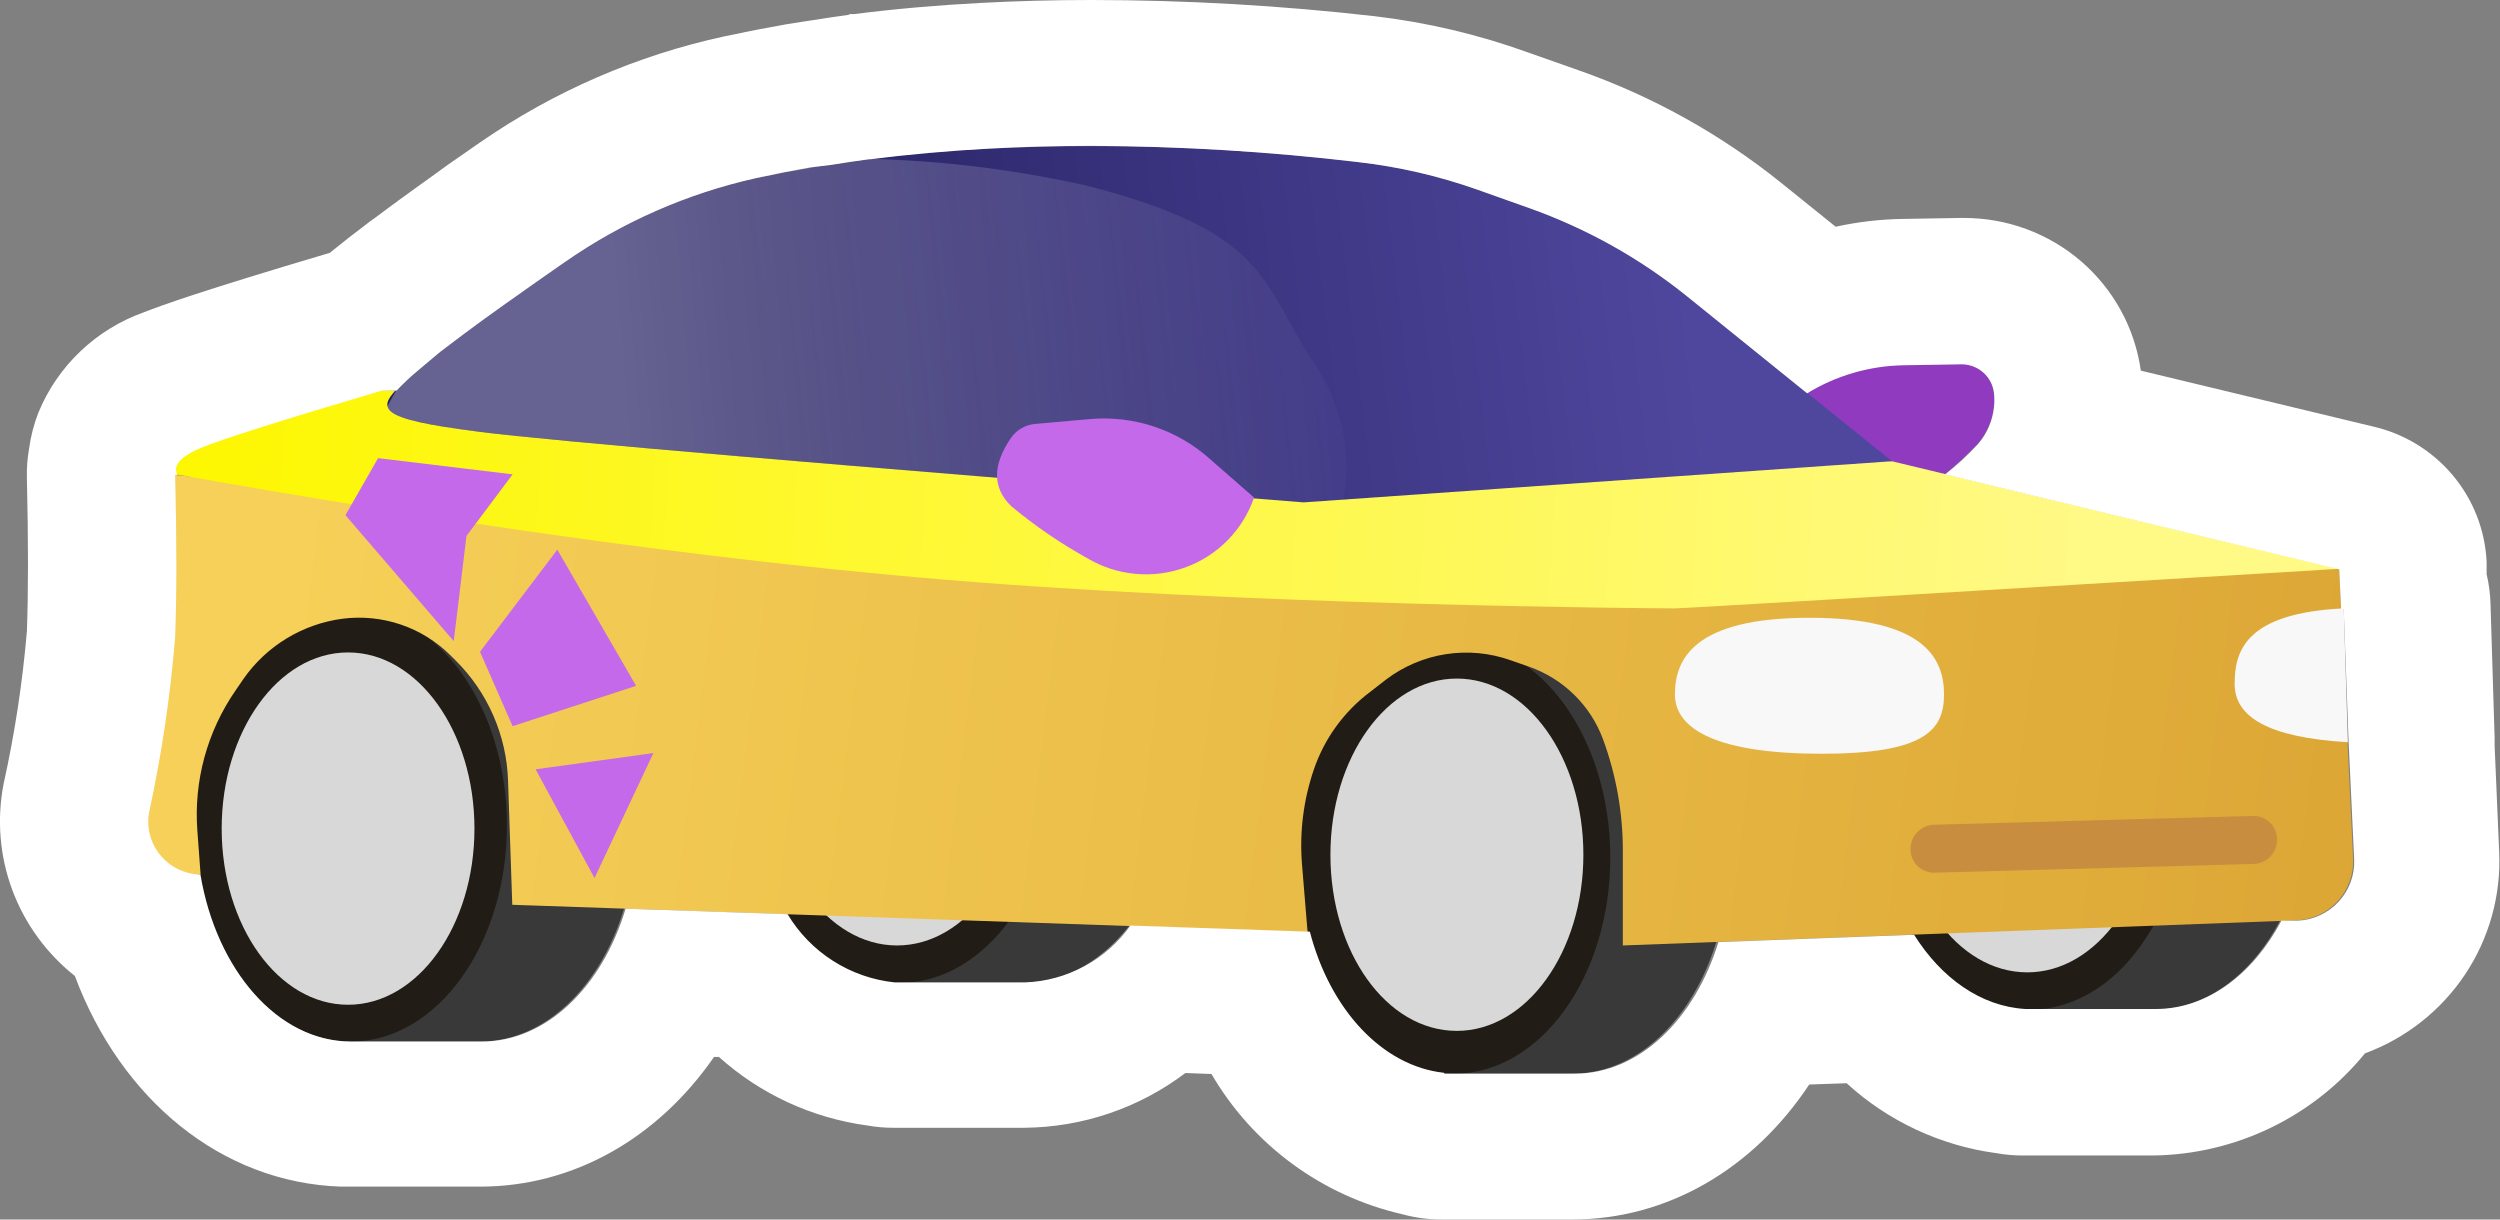 <svg width="82" height="40" viewBox="0 0 82 40" fill="none" xmlns="http://www.w3.org/2000/svg">
<rect x="0" y="0" width="82" height="40" fill="#808080" stroke="none"/>
<g clip-path="url(#clip0)">
<path d="M51.582 35.216C54.411 35.216 56.701 32.027 56.701 28.125C56.701 24.224 54.411 21.034 51.582 21.034H46.917C46.623 23.387 46.471 25.755 46.462 28.125C46.524 30.51 46.807 32.883 47.307 35.216H51.582Z" fill="#393939"/>
<path d="M47.698 35.216C50.528 35.216 52.817 32.027 52.817 28.125C52.817 24.224 50.528 21.034 47.698 21.034C44.868 21.034 42.578 24.224 42.578 28.125C42.578 32.027 44.868 35.216 47.698 35.216Z" fill="#221C16"/>
<path d="M47.784 33.813C50.073 33.813 51.935 31.224 51.935 28.035C51.935 24.846 50.079 22.257 47.784 22.257C45.489 22.257 43.638 24.846 43.638 28.035C43.638 31.224 45.473 33.813 47.784 33.813Z" fill="#D8D8D8"/>
<path d="M15.745 34.163C18.575 34.163 20.864 30.974 20.864 27.073C20.864 23.171 18.575 19.981 15.745 19.981H11.08C10.786 22.334 10.634 24.702 10.625 27.073C10.687 29.457 10.97 31.831 11.47 34.163H15.745Z" fill="#393939"/>
<path d="M11.507 34.163C14.337 34.163 16.627 30.974 16.627 27.073C16.627 23.171 14.337 19.981 11.507 19.981C8.677 19.981 6.388 23.171 6.388 27.073C6.388 30.974 8.677 34.163 11.507 34.163Z" fill="#221C16"/>
<path d="M11.416 32.956C13.706 32.956 15.562 30.368 15.562 27.178C15.562 23.989 13.706 21.4 11.416 21.4C9.127 21.4 7.271 23.989 7.271 27.178C7.271 30.368 9.127 32.956 11.416 32.956Z" fill="#D8D8D8"/>
<path d="M33.575 32.238C36.405 32.238 38.694 29.049 38.694 25.147C38.694 21.246 36.378 18.072 33.575 18.072H28.888C28.594 20.425 28.443 22.793 28.434 25.163C28.495 27.548 28.778 29.922 29.279 32.254L33.575 32.238Z" fill="#393939"/>
<path d="M29.514 32.238C32.344 32.238 34.634 29.049 34.634 25.147C34.634 21.246 32.339 18.072 29.514 18.072C26.689 18.072 24.395 21.262 24.395 25.163C24.395 29.065 26.684 32.238 29.514 32.238Z" fill="#221C16"/>
<path d="M29.423 31.011C31.713 31.011 33.569 28.422 33.569 25.233C33.569 22.044 31.718 19.455 29.423 19.455C27.128 19.455 25.277 22.044 25.277 25.233C25.277 28.422 27.134 31.011 29.423 31.011Z" fill="#D8D8D8"/>
<path d="M70.648 33.117C73.478 33.117 75.768 29.927 75.768 26.026C75.768 22.124 73.473 18.935 70.648 18.935H65.983C65.689 21.294 65.537 23.669 65.528 26.047C65.59 28.431 65.873 30.805 66.374 33.138L70.648 33.117Z" fill="#393939"/>
<path d="M66.587 33.117C69.412 33.117 71.707 29.927 71.707 26.026C71.707 22.124 69.412 18.935 66.587 18.935C63.763 18.935 61.468 22.124 61.468 26.026C61.468 29.927 63.757 33.117 66.587 33.117Z" fill="#221C16"/>
<path d="M66.496 31.893C68.786 31.893 70.642 29.304 70.642 26.115C70.642 22.926 68.786 20.337 66.496 20.337C64.206 20.337 62.345 22.926 62.345 26.115C62.345 29.304 64.196 31.893 66.496 31.893Z" fill="#D8D8D8"/>
<path d="M76.725 18.657L77.18 28.172C77.203 28.683 77.021 29.183 76.674 29.56C76.327 29.938 75.843 30.163 75.329 30.187L53.229 31.011V27.896C53.229 26.654 53.01 25.422 52.582 24.255C52.379 23.703 52.056 23.204 51.636 22.791C51.217 22.379 50.71 22.063 50.153 21.868L49.544 21.655C48.866 21.415 48.139 21.346 47.428 21.456C46.717 21.566 46.045 21.85 45.472 22.282L44.937 22.697C44.087 23.337 43.448 24.214 43.102 25.217C42.753 26.229 42.618 27.302 42.707 28.369L42.889 30.575L16.803 29.677L16.664 25.605C16.615 24.12 15.999 22.71 14.942 21.661L14.776 21.496C14.318 21.039 13.76 20.693 13.146 20.485C12.532 20.277 11.878 20.212 11.234 20.294C10.582 20.381 9.954 20.602 9.393 20.945C8.832 21.287 8.349 21.743 7.976 22.282L7.725 22.649C6.795 23.995 6.353 25.614 6.473 27.242L6.58 28.688C6.323 28.689 6.068 28.633 5.835 28.524C5.602 28.415 5.396 28.257 5.231 28.06C5.067 27.862 4.949 27.631 4.885 27.384C4.822 27.136 4.814 26.877 4.863 26.625C5.273 24.734 5.557 22.818 5.713 20.89C5.767 19.501 5.767 17.729 5.713 15.574L18.371 17.009L43.333 17.887L54.925 19.391L76.725 18.657Z" fill="url(#paint0_linear)"/>
<path d="M59.751 24.723C63.143 24.723 63.764 23.941 63.764 22.777C63.764 21.613 63.138 20.263 59.35 20.263C55.562 20.263 54.937 21.618 54.937 22.777C54.937 23.936 56.359 24.723 59.751 24.723Z" fill="#F8F8F8"/>
<path d="M76.875 19.954C73.665 20.108 73.296 21.341 73.296 22.431C73.296 23.521 74.409 24.191 77.009 24.345" fill="#F8F8F8"/>
<path d="M56.91 15.107C57.145 15.611 57.49 16.056 57.921 16.411C58.351 16.765 58.856 17.019 59.398 17.154C59.941 17.289 60.507 17.302 61.055 17.192C61.602 17.081 62.118 16.85 62.565 16.515C63.39 15.938 64.158 15.285 64.86 14.564C65.06 14.337 65.21 14.07 65.302 13.782C65.394 13.494 65.426 13.191 65.395 12.89C65.367 12.628 65.242 12.385 65.044 12.209C64.847 12.034 64.59 11.937 64.325 11.938L62.415 11.97C61.56 11.985 60.717 12.174 59.938 12.526C59.159 12.878 58.462 13.386 57.889 14.017L56.91 15.107Z" fill="#8F3ABF"/>
<path d="M12.475 12.795C9.212 13.762 7.241 14.386 6.564 14.666C5.886 14.946 5.62 15.244 5.766 15.559C14.864 17.175 22.942 18.298 30.001 18.929C40.588 19.875 54.545 19.955 54.935 19.955C55.196 19.955 62.459 19.523 76.725 18.658L62.056 15.129L12.475 12.795Z" fill="url(#paint1_linear)"/>
<path d="M13.187 12.582C14.867 11.133 16.644 9.797 18.504 8.585C20.396 7.274 22.528 6.343 24.78 5.847C27.297 5.316 29.854 4.991 32.424 4.874C36.47 4.684 40.525 4.832 44.547 5.315C45.892 5.469 47.215 5.776 48.489 6.23L50.164 6.825C52.038 7.491 53.785 8.467 55.332 9.711L62.056 15.128L42.755 16.478C27.091 15.234 18.087 14.464 15.744 14.166C12.224 13.719 12.368 13.4 13.187 12.582Z" fill="url(#paint2_linear)"/>
<path d="M35.629 6.086C41.653 7.628 41.353 9.275 43.118 11.933C44.005 13.253 44.343 14.863 44.06 16.425L42.755 16.478C27.091 15.234 18.087 14.463 15.744 14.166C15.025 14.086 14.311 13.969 13.604 13.815L13.224 13.709C12.903 13.597 12.743 13.485 12.69 13.352L13.059 12.693L13.166 12.587C14.812 11.165 16.553 9.854 18.376 8.664L18.483 8.59C20.381 7.274 22.52 6.342 24.78 5.847C25.964 5.588 27.212 5.376 28.524 5.209C30.916 5.27 33.295 5.563 35.629 6.086Z" fill="url(#paint3_linear)"/>
<path d="M15.744 21.379L16.814 23.819L20.864 22.495L18.28 18.03L15.744 21.379Z" fill="#C369EA"/>
<path d="M17.568 25.233L21.431 24.701L19.5 28.799L17.568 25.233Z" fill="#C369EA"/>
<path d="M14.883 21.029L11.331 16.898L12.401 15.027L16.814 15.559L15.3 17.579L14.883 21.029Z" fill="#C369EA"/>
<path d="M63.436 27.051L73.895 26.764C73.996 26.761 74.097 26.778 74.192 26.814C74.286 26.85 74.373 26.904 74.446 26.973C74.52 27.042 74.579 27.125 74.62 27.217C74.661 27.309 74.684 27.408 74.687 27.508V27.551C74.687 27.756 74.606 27.953 74.463 28.1C74.319 28.247 74.123 28.332 73.916 28.337L63.458 28.624C63.357 28.627 63.256 28.61 63.161 28.574C63.067 28.538 62.98 28.485 62.907 28.415C62.833 28.346 62.774 28.263 62.733 28.172C62.691 28.08 62.669 27.981 62.666 27.88V27.838C62.666 27.633 62.746 27.436 62.89 27.289C63.034 27.142 63.23 27.057 63.436 27.051Z" fill="#C88D3E"/>
<path d="M41.133 16.319C40.953 16.845 40.656 17.323 40.266 17.72C39.875 18.117 39.4 18.422 38.875 18.612C38.35 18.803 37.789 18.875 37.233 18.822C36.677 18.769 36.139 18.593 35.66 18.307C34.777 17.818 33.943 17.247 33.168 16.601C32.547 16.002 32.547 15.253 33.168 14.352C33.257 14.227 33.372 14.122 33.506 14.045C33.64 13.967 33.789 13.92 33.943 13.906L35.741 13.746C36.452 13.683 37.169 13.765 37.846 13.989C38.524 14.214 39.147 14.574 39.678 15.049L41.133 16.319Z" fill="#C369EA"/>
<path d="M35.8 4.784C38.721 4.796 41.64 4.973 44.541 5.316C45.886 5.469 47.209 5.776 48.484 6.23L50.158 6.825C52.032 7.491 53.779 8.467 55.326 9.712L59.274 12.901C60.223 12.32 61.311 12.002 62.425 11.981L64.335 11.95C64.6 11.948 64.856 12.045 65.054 12.22C65.252 12.396 65.377 12.639 65.405 12.901C65.436 13.202 65.404 13.505 65.312 13.793C65.22 14.081 65.07 14.348 64.87 14.575C64.541 14.932 64.183 15.261 63.8 15.559L76.725 18.674L76.789 19.976H76.874L77.035 24.346L77.217 28.183C77.24 28.694 77.058 29.194 76.711 29.571C76.364 29.949 75.88 30.175 75.366 30.198H74.831C73.9 31.952 72.402 33.095 70.712 33.095H66.432C64.977 33.01 63.677 32.085 62.783 30.66L56.364 30.9C55.583 33.435 53.769 35.216 51.651 35.216H47.371V35.189C45.338 34.971 43.626 33.111 42.963 30.559L37.078 30.358C36.686 30.911 36.17 31.367 35.572 31.691C34.974 32.014 34.308 32.197 33.627 32.223H29.348C28.627 32.148 27.934 31.906 27.324 31.517C26.714 31.129 26.203 30.604 25.833 29.985L20.521 29.805C19.75 32.367 17.926 34.163 15.797 34.163H11.517C9.11 34.163 7.098 31.809 6.574 28.683C6.32 28.678 6.071 28.618 5.842 28.508C5.614 28.397 5.413 28.238 5.253 28.042C5.093 27.846 4.978 27.618 4.916 27.373C4.854 27.129 4.847 26.874 4.894 26.626C5.305 24.735 5.589 22.819 5.745 20.89C5.798 19.501 5.798 17.729 5.745 15.575H5.954H5.814C5.665 15.259 5.93 14.962 6.612 14.682C7.293 14.402 9.263 13.778 12.523 12.811H13.01L13.127 12.688L13.235 12.582C13.409 12.408 13.65 12.196 13.957 11.944L14.444 11.535L14.524 11.476L15.059 11.072L15.193 10.971L15.77 10.546L15.931 10.429L16.583 9.961L16.787 9.818L17.493 9.318L17.75 9.138L18.429 8.664L18.536 8.59C20.418 7.281 22.538 6.349 24.779 5.847L24.929 5.815C25.464 5.698 25.999 5.592 26.577 5.491L27.283 5.406C27.684 5.342 28.08 5.278 28.497 5.225H28.54C29.792 5.066 31.095 4.949 32.451 4.874C33.538 4.814 34.655 4.784 35.8 4.784ZM35.8 0C34.574 0 33.349 0.032 32.167 0.096C30.749 0.17 29.353 0.292 28.016 0.462H27.887L27.818 0.489C27.449 0.537 27.09 0.595 26.748 0.649L26.539 0.68L26.325 0.712L25.79 0.797C25.218 0.898 24.624 1.01 23.987 1.148L23.768 1.191C20.895 1.813 18.174 2.993 15.759 4.662L15.652 4.736L15.048 5.156L14.957 5.22L14.855 5.289L14.695 5.401L13.962 5.932L13.887 5.985L13.753 6.081L13.069 6.575L13.015 6.618L12.903 6.698L12.288 7.155L12.25 7.181L12.138 7.261L11.549 7.713L11.458 7.782L10.891 8.234L10.822 8.292C6.521 9.568 5.349 9.999 4.718 10.243C3.942 10.52 3.234 10.955 2.639 11.521C2.043 12.087 1.574 12.771 1.262 13.528C1.11 13.915 1.006 14.318 0.952 14.73C0.897 15.04 0.874 15.355 0.882 15.67C0.93 17.728 0.93 19.418 0.882 20.704C0.739 22.39 0.483 24.065 0.117 25.717C-0.108 26.878 -0.01 28.078 0.402 29.188C0.815 30.297 1.524 31.273 2.455 32.011C3.974 36.072 7.27 38.788 11.175 38.921H11.469H15.749C18.82 38.921 21.58 37.326 23.42 34.668H23.581C24.94 35.889 26.639 36.672 28.454 36.917C28.735 36.967 29.02 36.992 29.305 36.991H33.585C35.499 36.978 37.358 36.347 38.881 35.195L39.737 35.227C40.408 36.38 41.311 37.384 42.39 38.176C43.468 38.968 44.7 39.531 46.007 39.83C46.422 39.943 46.85 40 47.28 40H51.56C54.689 40 57.508 38.342 59.343 35.572L60.569 35.53C61.935 36.779 63.655 37.581 65.496 37.826C65.778 37.876 66.064 37.901 66.352 37.9H70.631C71.964 37.882 73.276 37.572 74.476 36.993C75.675 36.414 76.731 35.581 77.57 34.551C78.913 34.055 80.064 33.148 80.855 31.961C81.646 30.773 82.037 29.367 81.973 27.944L81.823 24.452C81.823 24.367 81.823 24.282 81.823 24.197L81.689 19.806C81.68 19.478 81.637 19.152 81.561 18.833V18.429C81.512 17.383 81.119 16.382 80.443 15.58C79.766 14.777 78.844 14.217 77.816 13.985L70.219 12.157C70.024 10.764 69.327 9.49 68.258 8.569C67.188 7.648 65.819 7.144 64.404 7.149H64.308L62.393 7.181C61.658 7.194 60.927 7.279 60.21 7.437L58.407 5.985C56.426 4.394 54.186 3.15 51.784 2.307L50.11 1.717C48.488 1.132 46.805 0.734 45.092 0.532C42.007 0.18 38.905 0.002 35.8 0V0Z" fill="white"/>
</g>
<defs>
<linearGradient id="paint0_linear" x1="77.945" y1="28.114" x2="9.306" y2="19.614" gradientUnits="userSpaceOnUse">
<stop stop-color="#DCA635"/>
<stop offset="1" stop-color="#F6D058"/>
</linearGradient>
<linearGradient id="paint1_linear" x1="5.766" y1="14.703" x2="68.478" y2="18.434" gradientUnits="userSpaceOnUse">
<stop stop-color="#FDF700"/>
<stop offset="1" stop-color="#FFF986"/>
</linearGradient>
<linearGradient id="paint2_linear" x1="55.407" y1="8.978" x2="25.01" y2="12.611" gradientUnits="userSpaceOnUse">
<stop stop-color="#4F479D"/>
<stop offset="1" stop-color="#272264"/>
</linearGradient>
<linearGradient id="paint3_linear" x1="44.921" y1="10.094" x2="20.342" y2="12.15" gradientUnits="userSpaceOnUse">
<stop stop-color="white" stop-opacity="0.01"/>
<stop offset="1" stop-color="white" stop-opacity="0.29"/>
</linearGradient>
<clipPath id="clip0">
<rect width="82" height="40" fill="white"/>
</clipPath>
</defs>
</svg>
